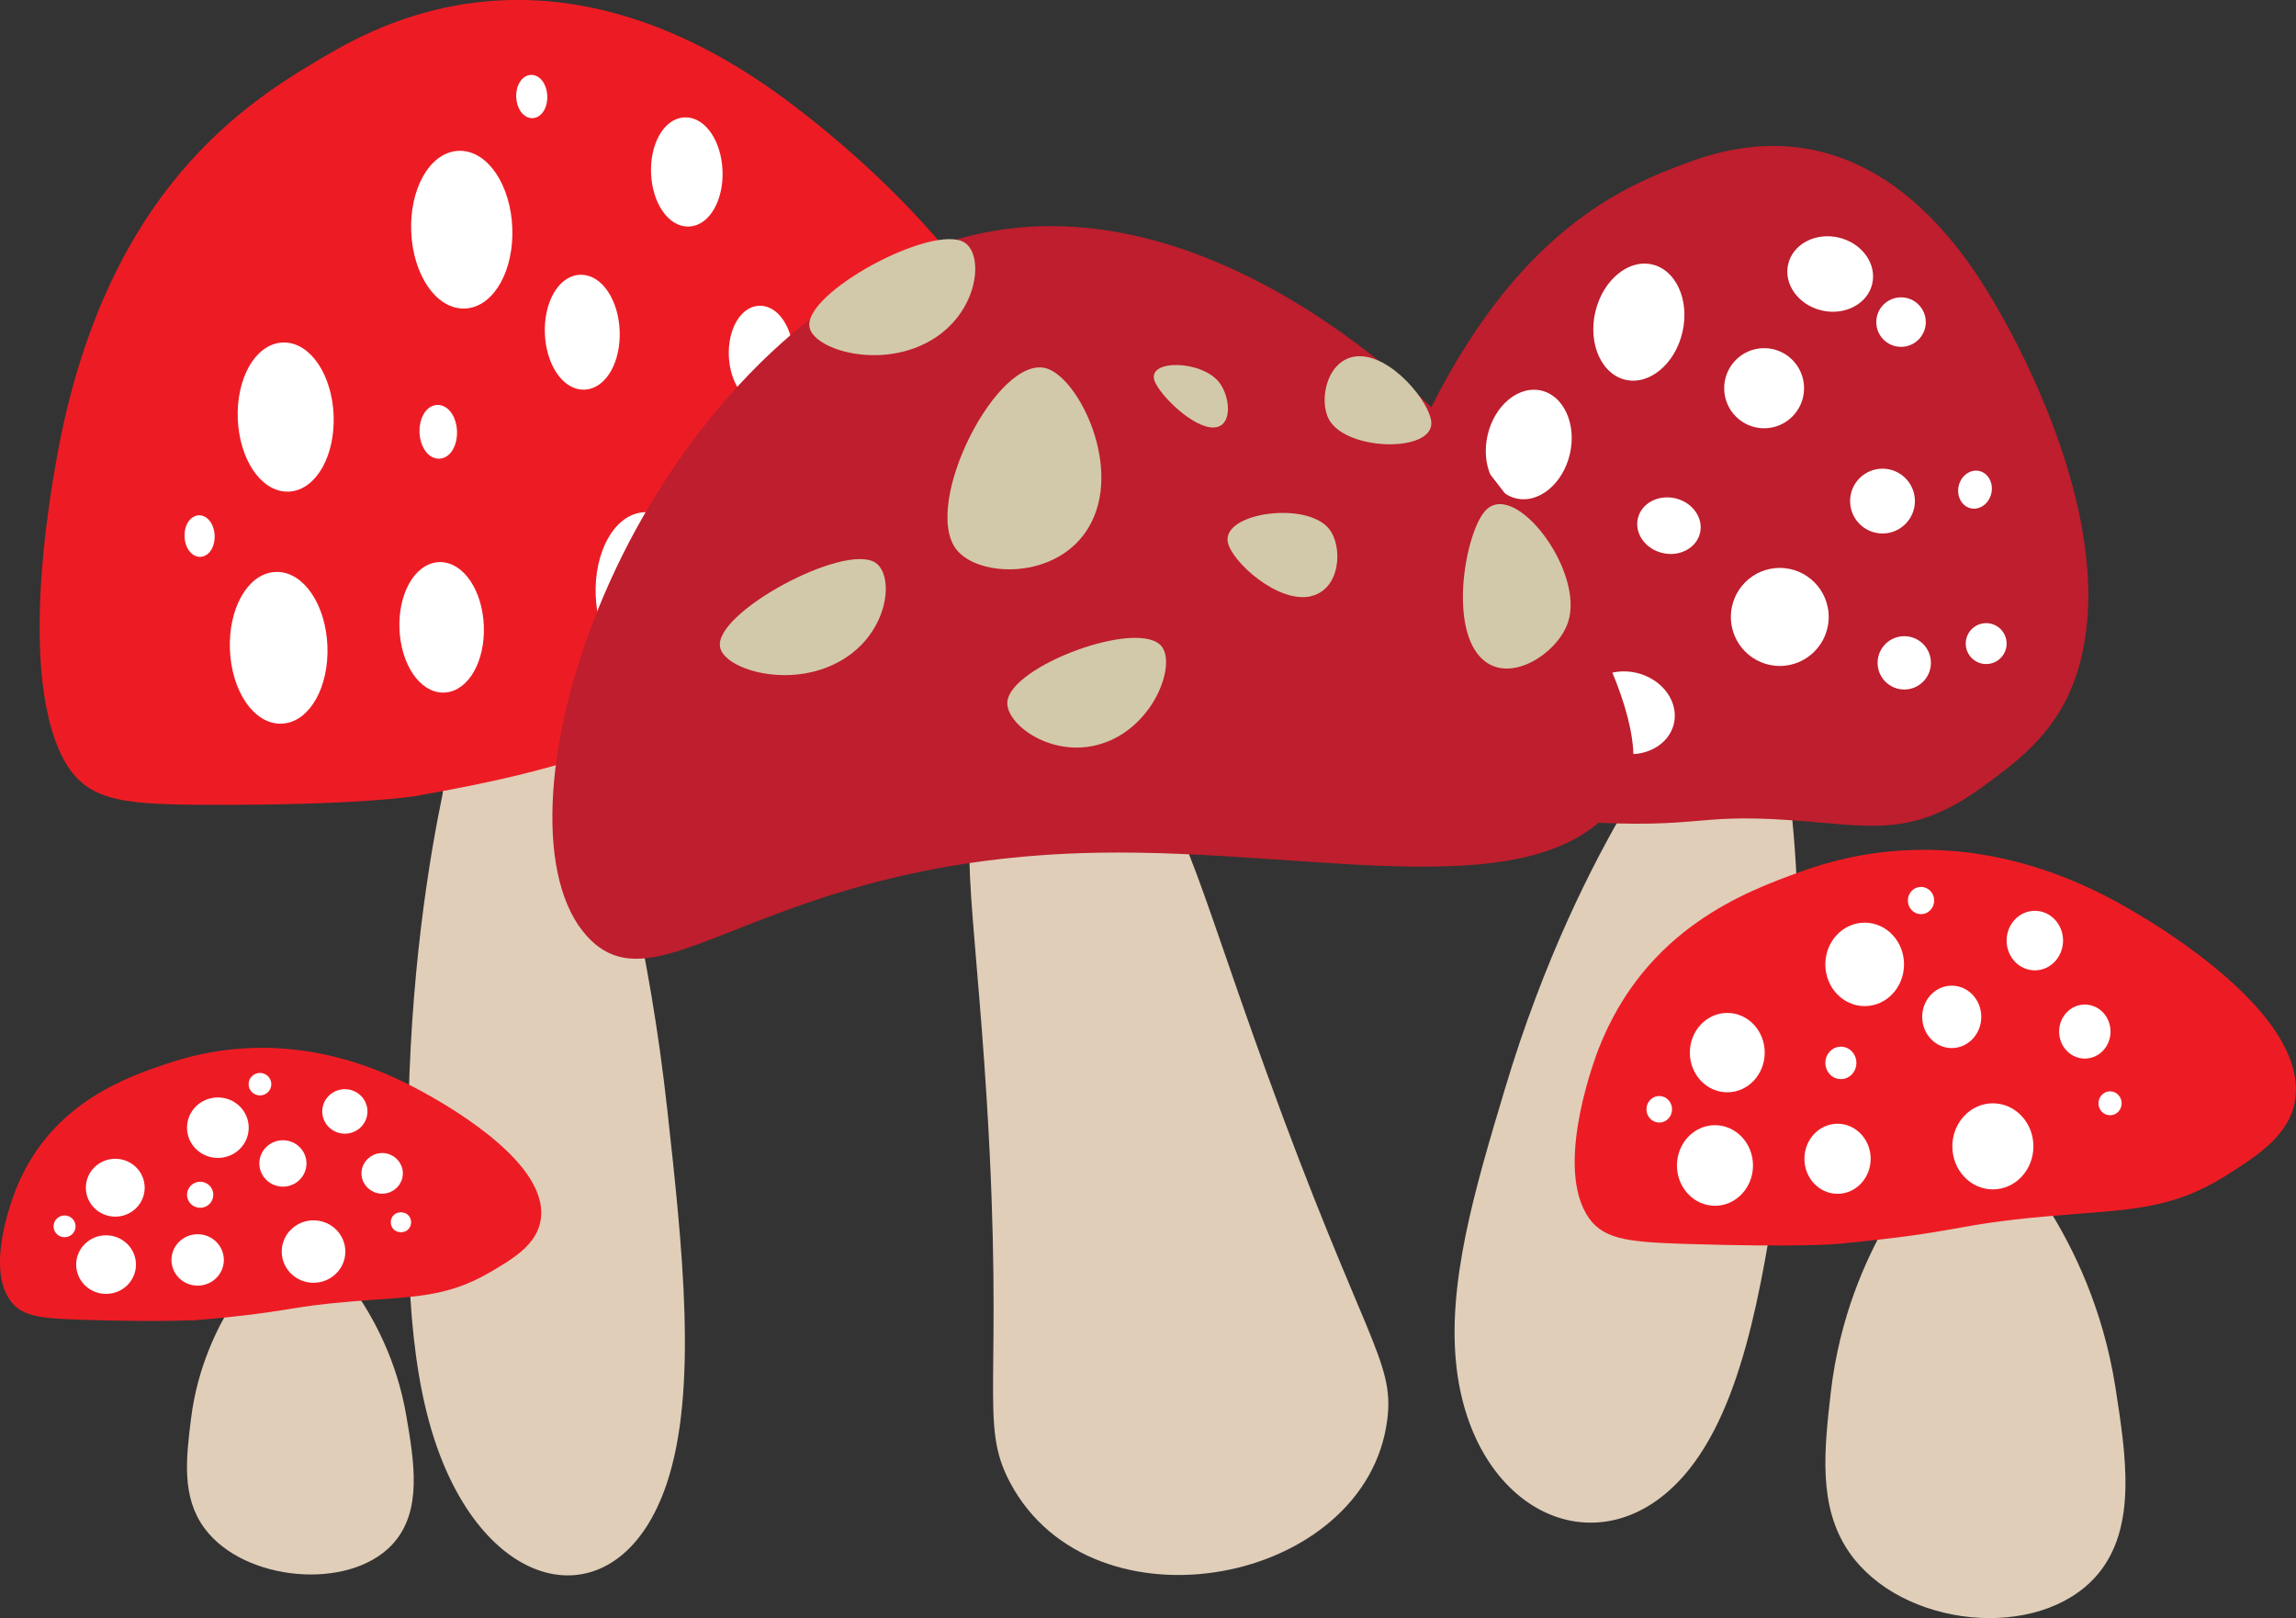 <?xml version="1.0" encoding="UTF-8"?><svg id="Layer_1" xmlns="http://www.w3.org/2000/svg" width="192.01" height="135.34" viewBox="0 0 192.01 135.34"><rect x="0" y="0" width="192.01" height="135.34" fill="#333333" stroke="none"/><defs><style>.cls-1,.cls-2,.cls-3,.cls-4,.cls-5{stroke-miterlimit:10;}.cls-1,.cls-3{fill:#fff;}.cls-1,.cls-5{stroke:#be1e2d;}.cls-2{fill:#ed1c24;stroke:#ed1c24;}.cls-3{stroke:#fff;}.cls-4{stroke:#e0ceb9;}.cls-4,.cls-6{fill:#e0ceb9;}.cls-5,.cls-7{fill:#be1e2d;}.cls-8{fill:#d2c9aa;}.cls-8,.cls-6,.cls-7{stroke-width:0px;}</style></defs><path class="cls-4" d="M37.53,66.38c-1.14,5.51-2.77,15.2-2.9,28.05-.1,9.71-.19,19.07,2.37,26.39,4.32,12.35,14.54,14.19,18.27,3.15,2.61-7.74,1.3-19.66.03-31.16-1.49-13.49-4.19-23.49-6.05-29.36-3.91.98-7.81,1.95-11.72,2.93Z"/><path class="cls-2" d="M34.71,66.08s-4.57.81-17.99.73c-7.08-.04-9.61-.44-11.29-4.22-3.74-8.42.14-26.02.43-27.29C10.47,14.97,21.82,8.39,28,4.8c18.37-10.66,34.18,1.34,39.33,5.41,2.49,1.97,20.08,15.89,19.61,29.59-.2,5.82-3.76,9.37-7.15,12.76-6.44,6.42-11.33,6.25-20.77,7.86-11.25,1.92-9.77,3.1-24.31,5.66Z"/><ellipse class="cls-3" cx="38.62" cy="19.21" rx="3.73" ry="6.1" transform="translate(-.75 1.58) rotate(-2.32)"/><ellipse class="cls-3" cx="23.9" cy="34.88" rx="3.51" ry="5.74" transform="translate(-1.4 1) rotate(-2.32)"/><ellipse class="cls-3" cx="36.65" cy="36.11" rx="1.07" ry="1.75" transform="translate(-1.43 1.52) rotate(-2.32)"/><ellipse class="cls-3" cx="23.31" cy="54.18" rx="3.58" ry="5.85" transform="translate(-2.18 .99) rotate(-2.32)"/><ellipse class="cls-3" cx="63.65" cy="29.66" rx="2.2" ry="3.6" transform="translate(-1.15 2.61) rotate(-2.32)"/><ellipse class="cls-3" cx="54.18" cy="49.65" rx="3.86" ry="6.32" transform="translate(-1.97 2.24) rotate(-2.32)"/><ellipse class="cls-3" cx="66.96" cy="41.78" rx=".62" ry="1.02" transform="translate(-1.64 2.75) rotate(-2.32)"/><ellipse class="cls-3" cx="48.7" cy="27.78" rx="2.63" ry="4.31" transform="translate(-1.09 2) rotate(-2.32)"/><ellipse class="cls-3" cx="57.44" cy="14.38" rx="2.49" ry="4.07" transform="translate(-.54 2.34) rotate(-2.32)"/><ellipse class="cls-3" cx="44.47" cy="8.07" rx=".8" ry="1.31" transform="translate(-.29 1.81) rotate(-2.32)"/><ellipse class="cls-3" cx="36.94" cy="52.47" rx="3.03" ry="4.96" transform="translate(-2.1 1.54) rotate(-2.32)"/><ellipse class="cls-3" cx="16.7" cy="44.84" rx=".76" ry="1.24" transform="translate(-1.81 .71) rotate(-2.32)"/><path class="cls-4" d="M136.28,67.98c-2.56,4.4-6.67,12.27-9.96,23.28-2.49,8.31-4.89,16.33-3.98,23.35,1.54,11.84,11.92,16.33,18.58,7.91,4.67-5.91,6.21-16.52,7.69-26.76,1.74-12.02,1.33-21.37.8-26.94-4.38-.27-8.76-.55-13.14-.82Z"/><path class="cls-5" d="M131.81,68.23s-3.29-.2-12.39-2.89c-4.8-1.42-6.43-2.26-6.7-5.85-.61-7.99,6.08-22.42,6.57-23.46,7.82-16.64,17.04-20.1,22.07-21.98,14.93-5.6,22.91,7.84,25.47,12.37,1.24,2.18,9.98,17.64,6.5,29.36-1.48,4.98-4.71,7.35-7.79,9.6-5.85,4.28-9.13,3.17-15.92,2.71-8.08-.55-7.35.76-17.82.13Z"/><ellipse class="cls-1" cx="137.06" cy="26.94" rx="5.45" ry="4.24" transform="translate(79.84 154.37) rotate(-76.94)"/><ellipse class="cls-1" cx="127.84" cy="37.18" rx="5.13" ry="4.03" transform="translate(62.74 153.31) rotate(-76.94)"/><ellipse class="cls-1" cx="139.57" cy="43.97" rx="2.85" ry="3.17" transform="translate(64.76 169.73) rotate(-76.74)"/><ellipse class="cls-1" cx="123.85" cy="57.12" rx="3.2" ry="2.67" transform="translate(40.26 164.89) rotate(-76.96)"/><circle class="cls-1" cx="157.43" cy="41.91" r="3.21"/><ellipse class="cls-1" cx="148.84" cy="51.6" rx="4.59" ry="4.6"/><circle class="cls-1" cx="159.25" cy="55.44" r="2.73"/><circle class="cls-1" cx="166.1" cy="53.83" r="2.21"/><ellipse class="cls-1" cx="147.53" cy="32.47" rx="3.84" ry="3.85"/><circle class="cls-1" cx="158.98" cy="26.94" r="2.57"/><ellipse class="cls-1" cx="165.17" cy="40.95" rx="2.1" ry="1.9" transform="translate(88.19 192.72) rotate(-77.03)"/><ellipse class="cls-1" cx="153.06" cy="22.92" rx="3.63" ry="4.11" transform="translate(95.69 166.66) rotate(-76.76)"/><ellipse class="cls-1" cx="136.07" cy="59.62" rx="3.93" ry="4.51" transform="translate(46.9 178.43) rotate(-76.77)"/><ellipse class="cls-1" cx="123.77" cy="45.35" rx="2.68" ry="3.14" transform="translate(51.33 155.48) rotate(-76.79)"/><path class="cls-4" d="M158.04,102.85c-1.5,2.67-3.72,7.39-4.44,13.68-.54,4.75-1.06,9.34,1.43,12.98,4.2,6.13,15.37,7.24,19.96,1.91,3.22-3.74,2.31-9.61,1.43-15.27-1.03-6.64-3.56-11.59-5.35-14.5-4.34.4-8.68.8-13.03,1.2Z"/><path class="cls-2" d="M153.72,103.54s-3.26.3-12.77,0c-5.01-.16-6.8-.41-7.88-2.29-2.41-4.2.85-12.74,1.09-13.36,3.86-9.87,12.08-12.87,16.57-14.5,13.32-4.85,24.17,1.33,27.7,3.43,1.7,1.01,13.77,8.18,13.04,14.88-.31,2.85-2.93,4.51-5.43,6.11-4.75,3.02-8.2,2.83-14.94,3.43-8.03.71-7.01,1.32-17.38,2.29Z"/><ellipse class="cls-3" cx="155.94" cy="80.66" rx="2.79" ry="2.99"/><ellipse class="cls-3" cx="144.45" cy="88.04" rx="2.63" ry="2.82"/><ellipse class="cls-3" cx="153.95" cy="88.9" rx=".8" ry=".86"/><ellipse class="cls-3" cx="143.42" cy="97.48" rx="2.68" ry="2.87"/><ellipse class="cls-3" cx="174.35" cy="86.28" rx="1.65" ry="1.76"/><ellipse class="cls-3" cx="166.66" cy="95.88" rx="2.89" ry="3.1"/><ellipse class="cls-3" cx="176.46" cy="92.28" rx=".47" ry=".5"/><ellipse class="cls-3" cx="163.22" cy="85.05" rx="1.97" ry="2.11"/><ellipse class="cls-3" cx="170.17" cy="78.67" rx="1.86" ry="1.99"/><ellipse class="cls-3" cx="160.65" cy="75.32" rx=".6" ry=".64"/><ellipse class="cls-3" cx="153.67" cy="96.92" rx="2.27" ry="2.43"/><ellipse class="cls-3" cx="138.76" cy="92.78" rx=".57" ry=".61"/><path class="cls-6" d="M116.02,118.7c-1.71,13.85-24.66,18.27-31.55,5.3-2.66-5.01-.48-8-1.94-31.82-1.07-17.34-2.71-23.73.03-27.94,2.67-4.1,7.92-3.68,11.73-.72,4.48,3.49,5.55,9.41,11.56,25.99,8.18,22.59,10.78,24.29,10.17,29.19Z"/><path class="cls-7" d="M49.51,78.73c-9.13-8.52,1.01-44.03,25.28-56.61,21.91-11.36,43.98,10.97,45.31,12.36,8.37,8.73,18.35,24.41,16.21,30.96-.24.73-.66,1.17-.91,1.51-6.67,9.24-25.26,4.05-43.58,4.37-27.51.48-36.24,13.07-42.31,7.41Z"/><path class="cls-8" d="M77.21,28.81c-4.12,1.96-9.15.35-9.51-1.43-.58-2.87,10.36-8.75,12.97-7.09,1.72,1.1,1.13,6.34-3.46,8.52Z"/><path class="cls-8" d="M69.73,55.57c-4.12,1.96-9.15.35-9.51-1.43-.58-2.87,10.36-8.75,12.97-7.09,1.72,1.1,1.13,6.34-3.46,8.52Z"/><path class="cls-8" d="M91.03,44.13c-2.64,4.4-9.19,4.19-11.04,1.84-2.97-3.78,3.47-16.43,7.55-15.15,2.7.84,6.43,8.41,3.49,13.31Z"/><path class="cls-8" d="M101.57,35.75c1.56-.13,1.3-2.62.38-3.78-1.48-1.86-5.99-1.93-5.41-.15.39,1.18,3.29,4.07,5.03,3.93Z"/><path class="cls-8" d="M109.64,49.86c2.48-.57,2.68-4.15,1.51-5.62-1.88-2.36-8.96-1.36-8.47,1.11.32,1.63,4.2,5.15,6.96,4.52Z"/><path class="cls-8" d="M92.81,61.95c3.87-1.68,5.51-6.43,4.33-7.89-1.89-2.35-12.69,1.64-12.9,4.66-.13,2,4.25,5.1,8.56,3.23Z"/><path class="cls-8" d="M113.52,29.8c-2.54.17-3.29,3.68-2.36,5.32,1.5,2.62,8.65,2.74,8.54.23-.07-1.66-3.36-5.74-6.19-5.55Z"/><path class="cls-8" d="M123.75,54.91c2.29,2.54,6.5-.21,7.38-2.86,1.42-4.24-4.43-11.99-6.9-9.35-1.63,1.75-3.04,9.38-.49,12.2Z"/><path class="cls-4" d="M19.78,109.42c-1.12,1.82-2.78,5.03-3.31,9.31-.4,3.24-.79,6.36,1.06,8.83,3.13,4.18,11.47,4.93,14.89,1.3,2.4-2.55,1.72-6.54,1.06-10.39-.77-4.52-2.66-7.89-3.99-9.87-3.24.27-6.48.54-9.72.82Z"/><path class="cls-2" d="M16.57,109.89s-2.43.21-9.53,0c-3.74-.11-5.07-.28-5.88-1.56-1.8-2.86.63-8.67.81-9.09,2.88-6.72,9.02-8.76,12.36-9.87,9.94-3.3,18.04.91,20.68,2.34,1.27.69,10.28,5.57,9.73,10.13-.23,1.94-2.19,3.07-4.05,4.16-3.54,2.05-6.12,1.93-11.15,2.34-5.99.49-5.23.9-12.97,1.56Z"/><ellipse class="cls-3" cx="18.22" cy="94.32" rx="2.08" ry="2.03"/><ellipse class="cls-3" cx="9.64" cy="99.34" rx="1.96" ry="1.92"/><ellipse class="cls-3" cx="16.74" cy="99.93" rx=".6" ry=".59"/><ellipse class="cls-3" cx="8.87" cy="105.77" rx="2" ry="1.95"/><ellipse class="cls-3" cx="31.96" cy="98.14" rx="1.23" ry="1.2"/><ellipse class="cls-3" cx="26.22" cy="104.68" rx="2.16" ry="2.11"/><ellipse class="cls-3" cx="33.53" cy="102.23" rx=".35" ry=".34"/><ellipse class="cls-3" cx="23.66" cy="97.31" rx="1.47" ry="1.44"/><ellipse class="cls-3" cx="28.84" cy="92.96" rx="1.39" ry="1.36"/><ellipse class="cls-3" cx="21.74" cy="90.68" rx=".45" ry=".44"/><ellipse class="cls-3" cx="16.53" cy="105.38" rx="1.69" ry="1.65"/><ellipse class="cls-3" cx="5.4" cy="102.57" rx=".42" ry=".41"/></svg>